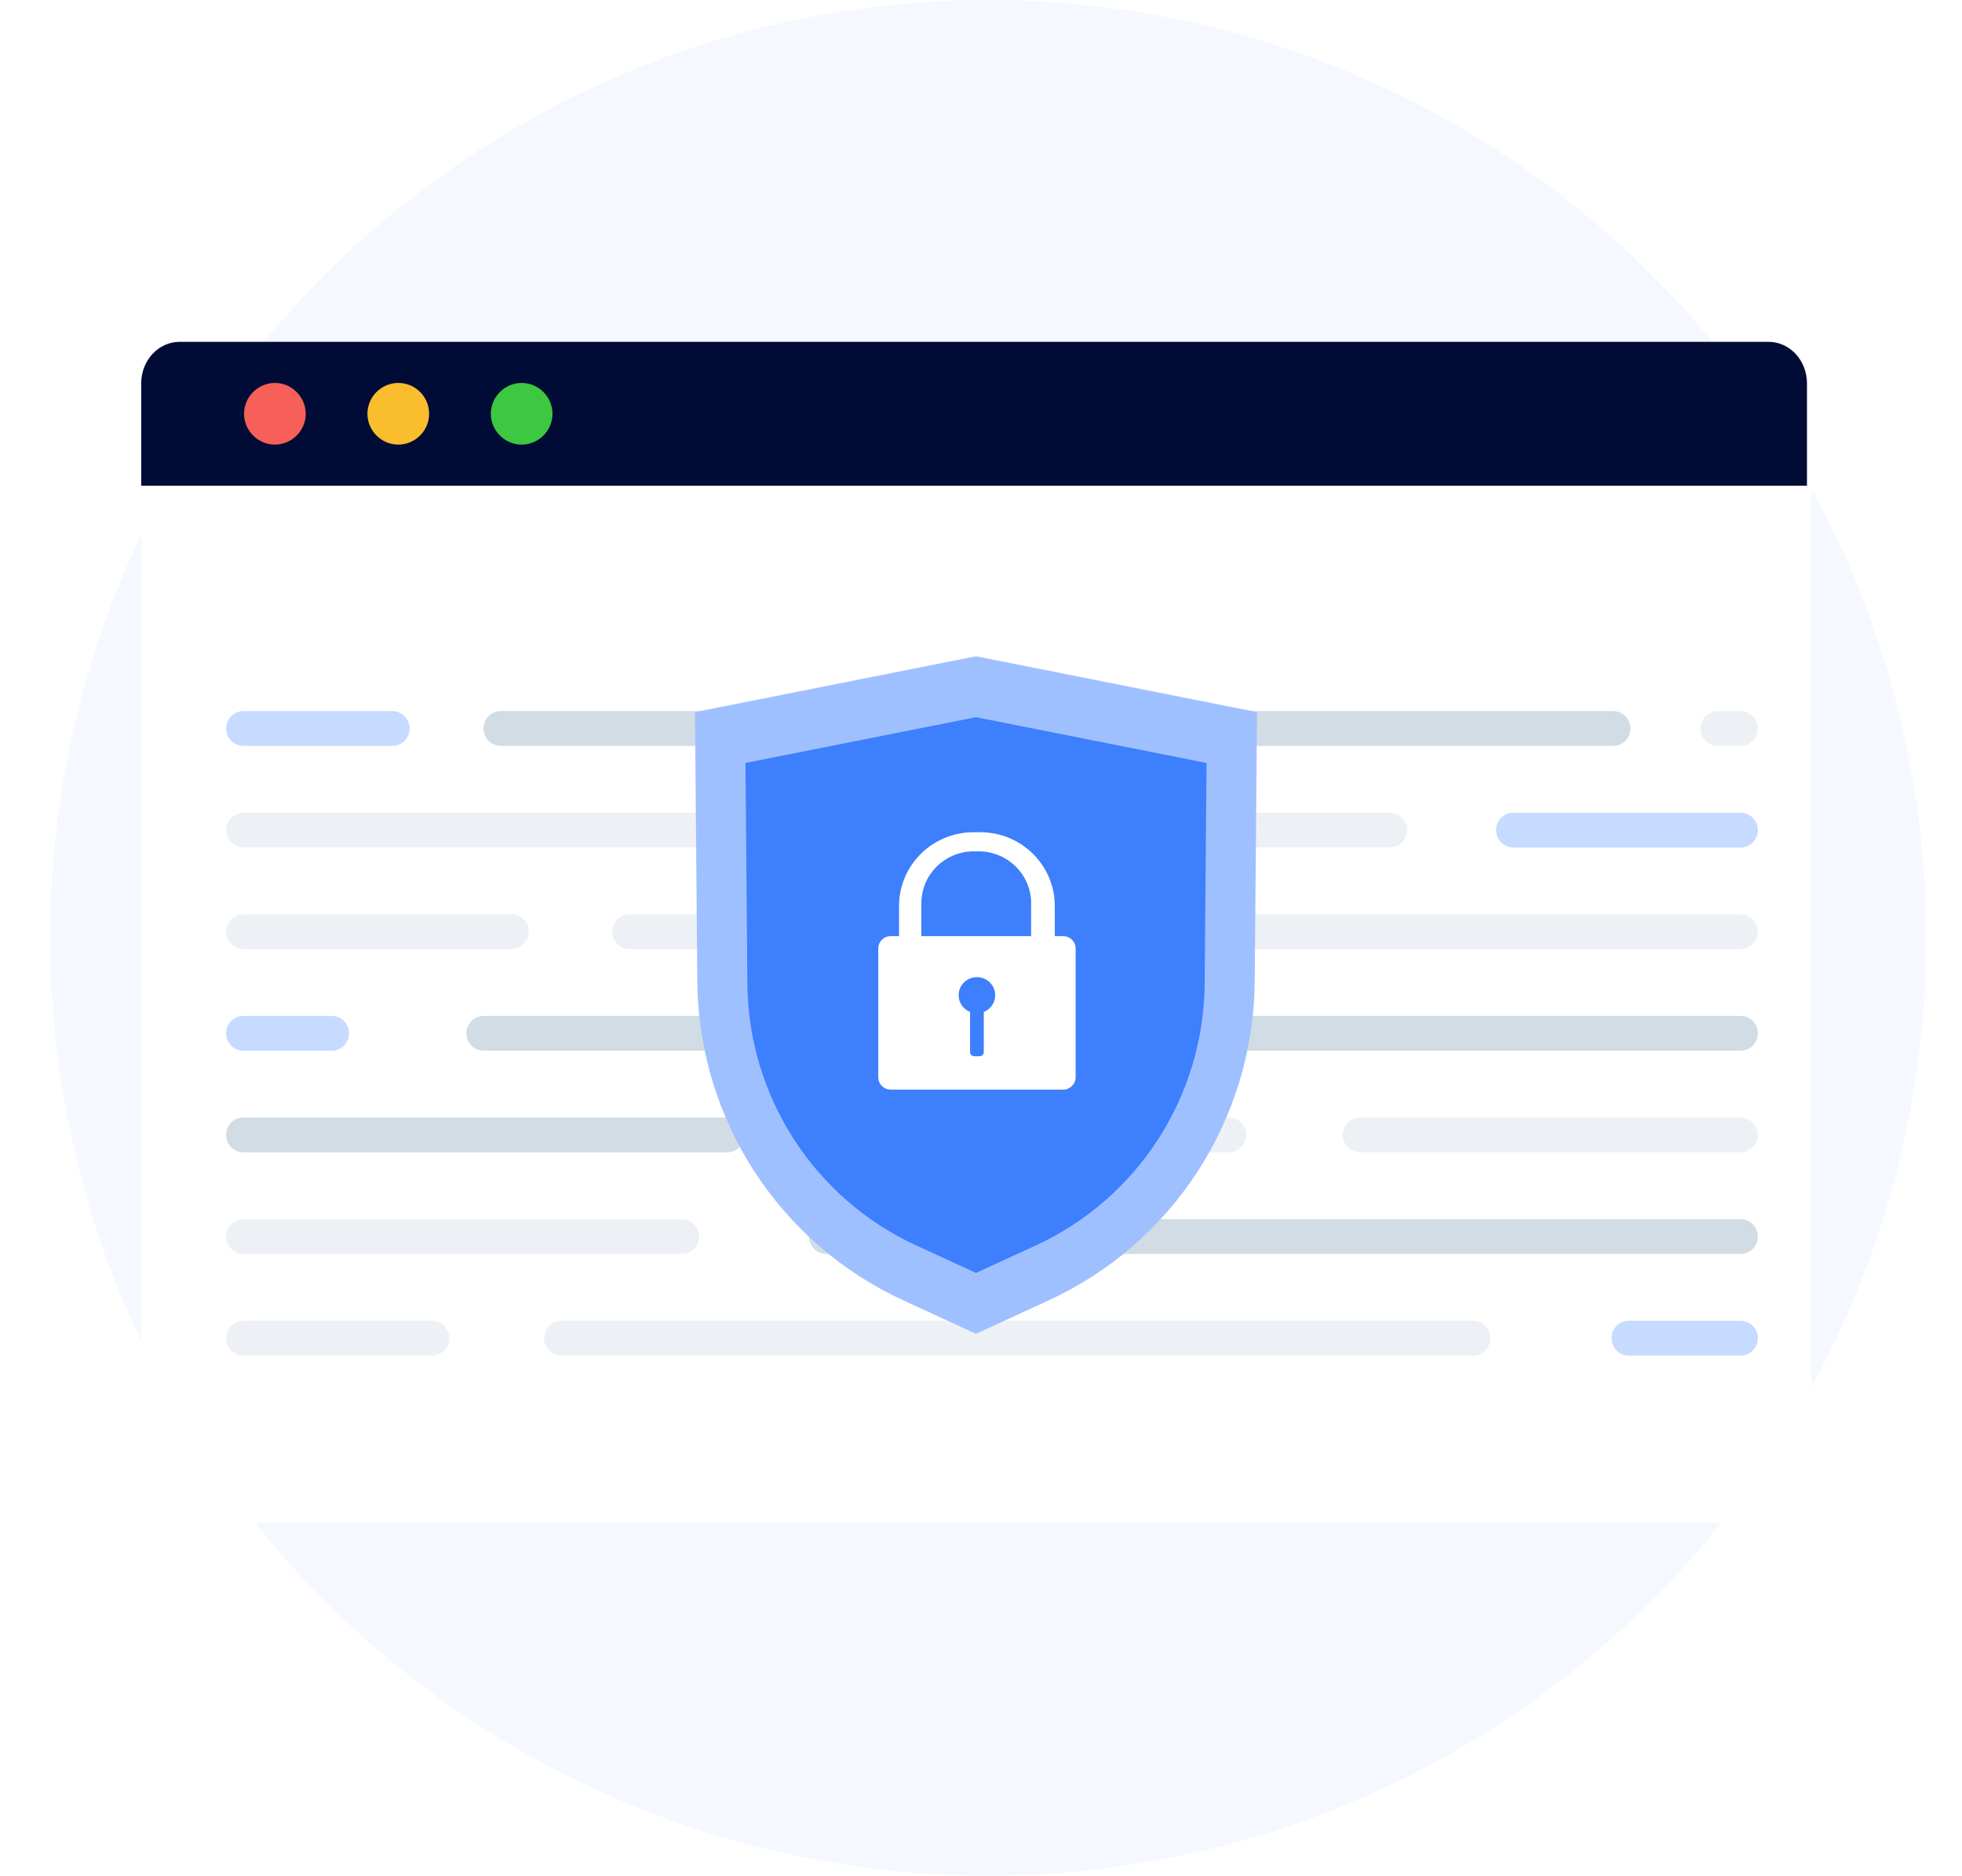<svg width="137" height="131" viewBox="0 0 137 131" fill="none" xmlns="http://www.w3.org/2000/svg">
<circle cx="69" cy="65.5" r="65.5" fill="#F5F8FF"/>
<g filter="url(#filter0_d_337_6772)">
<path d="M9.86 26.567C9.86 25.079 11.066 23.874 12.553 23.874H123.787C125.274 23.874 126.479 25.079 126.479 26.567V102.964C126.479 104.451 125.274 105.657 123.787 105.657H12.553C11.066 105.657 9.86 104.451 9.86 102.964V26.567Z" fill="white"/>
</g>
<path d="M9.86 26.774C9.86 25.172 11.063 23.874 12.546 23.874H123.489C124.973 23.874 126.175 25.172 126.175 26.774V33.926H9.86V26.774Z" fill="#000C36"/>
<path d="M21.348 28.9C21.348 30.08 20.374 31.054 19.194 31.054C18.014 31.054 17.04 30.08 17.04 28.9C17.04 27.72 18.014 26.746 19.194 26.746C20.374 26.746 21.348 27.72 21.348 28.9Z" fill="#F66058"/>
<path d="M29.964 28.9C29.964 30.08 28.991 31.054 27.81 31.054C26.63 31.054 25.656 30.08 25.656 28.9C25.656 27.72 26.63 26.746 27.81 26.746C29.02 26.746 29.964 27.72 29.964 28.9Z" fill="#F9BD2E"/>
<path d="M38.58 28.9C38.58 30.08 37.606 31.054 36.426 31.054C35.246 31.054 34.272 30.08 34.272 28.9C34.272 27.72 35.246 26.746 36.426 26.746C37.606 26.746 38.58 27.72 38.58 28.9Z" fill="#3CC840"/>
<g clip-path="url(#clip0_337_6772)">
<path d="M27.391 49.665H16.997C16.327 49.665 15.784 50.209 15.784 50.88C15.784 51.552 16.327 52.096 16.997 52.096H27.391C28.061 52.096 28.604 51.552 28.604 50.88C28.604 50.209 28.061 49.665 27.391 49.665Z" fill="#C6DBFF"/>
<path d="M33.758 50.88C33.758 51.552 34.301 52.096 34.971 52.096H112.634C113.304 52.096 113.847 51.552 113.847 50.88C113.847 50.209 113.304 49.665 112.634 49.665H34.971C34.301 49.665 33.758 50.209 33.758 50.88Z" fill="#D2DCE4"/>
<path d="M118.738 50.88C118.738 51.552 119.281 52.096 119.951 52.096H121.534C122.204 52.096 122.747 51.552 122.747 50.88C122.747 50.209 122.204 49.665 121.534 49.665H119.951C119.281 49.665 118.738 50.209 118.738 50.88Z" fill="#EDF1F6"/>
<path d="M97.04 56.762H16.997C16.327 56.762 15.784 57.306 15.784 57.978C15.784 58.65 16.327 59.194 16.997 59.194H97.04C97.71 59.194 98.253 58.65 98.253 57.978C98.253 57.306 97.71 56.762 97.04 56.762Z" fill="#EDF1F6"/>
<path d="M104.464 57.978C104.464 58.65 105.007 59.194 105.677 59.194H121.533C122.204 59.194 122.747 58.65 122.747 57.978C122.747 57.306 122.204 56.762 121.533 56.762H105.677C105.007 56.762 104.464 57.306 104.464 57.978Z" fill="#C6DBFF"/>
<path d="M35.717 63.859H16.997C16.327 63.859 15.784 64.403 15.784 65.074C15.784 65.746 16.327 66.29 16.997 66.29H35.717C36.387 66.29 36.93 65.746 36.93 65.074C36.93 64.403 36.387 63.859 35.717 63.859Z" fill="#EDF1F6"/>
<path d="M42.745 65.074C42.745 65.746 43.288 66.29 43.958 66.29H121.533C122.204 66.29 122.746 65.746 122.746 65.074C122.746 64.403 122.204 63.859 121.533 63.859H43.958C43.288 63.859 42.745 64.403 42.745 65.074Z" fill="#EDF1F6"/>
<path d="M23.161 70.956H16.997C16.327 70.956 15.784 71.5 15.784 72.172C15.784 72.843 16.327 73.388 16.997 73.388H23.161C23.831 73.388 24.374 72.843 24.374 72.172C24.374 71.5 23.831 70.956 23.161 70.956Z" fill="#C6DBFF"/>
<path d="M121.532 70.956H33.781C33.111 70.956 32.568 71.5 32.568 72.172C32.568 72.843 33.111 73.388 33.781 73.388H121.532C122.202 73.388 122.746 72.843 122.746 72.172C122.746 71.5 122.202 70.956 121.532 70.956Z" fill="#D2DCE4"/>
<path d="M50.783 78.053H16.997C16.327 78.053 15.784 78.597 15.784 79.269C15.784 79.94 16.327 80.484 16.997 80.484H50.783C51.453 80.484 51.996 79.94 51.996 79.269C51.996 78.597 51.453 78.053 50.783 78.053Z" fill="#D2DCE4"/>
<path d="M85.806 78.053H61.007C60.337 78.053 59.794 78.597 59.794 79.269C59.794 79.94 60.337 80.484 61.007 80.484H85.806C86.476 80.484 87.019 79.94 87.019 79.269C87.019 78.597 86.476 78.053 85.806 78.053Z" fill="#EDF1F6"/>
<path d="M121.533 78.053H94.972C94.302 78.053 93.759 78.597 93.759 79.269C93.759 79.94 94.302 80.484 94.972 80.484H121.533C122.203 80.484 122.746 79.94 122.746 79.269C122.746 78.597 122.203 78.053 121.533 78.053Z" fill="#EDF1F6"/>
<path d="M56.489 86.365C56.489 87.037 57.032 87.581 57.703 87.581H121.533C122.203 87.581 122.746 87.037 122.746 86.365C122.746 85.693 122.203 85.149 121.533 85.149H57.703C57.032 85.149 56.489 85.693 56.489 86.365Z" fill="#D2DCE4"/>
<path d="M47.611 85.149H16.997C16.327 85.149 15.784 85.693 15.784 86.365C15.784 87.037 16.327 87.581 16.997 87.581H47.611C48.282 87.581 48.825 87.037 48.825 86.365C48.825 85.693 48.282 85.149 47.611 85.149Z" fill="#EDF1F6"/>
<path d="M102.855 92.247H39.2C38.53 92.247 37.987 92.791 37.987 93.463C37.987 94.134 38.53 94.678 39.2 94.678H102.855C103.525 94.678 104.068 94.134 104.068 93.463C104.068 92.791 103.525 92.247 102.855 92.247Z" fill="#EDF1F6"/>
<path d="M112.526 93.463C112.526 94.134 113.069 94.678 113.739 94.678H121.534C122.204 94.678 122.747 94.134 122.747 93.463C122.747 92.791 122.204 92.247 121.534 92.247H113.739C113.069 92.247 112.526 92.791 112.526 93.463Z" fill="#C6DBFF"/>
<path d="M30.166 92.247H16.997C16.327 92.247 15.784 92.791 15.784 93.463C15.784 94.134 16.327 94.678 16.997 94.678H30.166C30.837 94.678 31.379 94.134 31.379 93.463C31.379 92.791 30.837 92.247 30.166 92.247Z" fill="#EDF1F6"/>
<path d="M87.774 49.735C87.72 56.001 87.668 62.27 87.614 68.539C87.537 78.136 81.923 86.824 73.219 90.826C71.534 91.598 69.854 92.375 68.172 93.147V93.165C68.164 93.162 68.156 93.157 68.151 93.155C68.146 93.157 68.138 93.162 68.131 93.165V93.147C66.449 92.375 64.769 91.598 63.084 90.826C54.38 86.824 48.767 78.135 48.689 68.539C48.635 62.27 48.583 56.001 48.529 49.735C55.061 48.438 61.599 47.141 68.131 45.841H68.172C74.704 47.141 81.241 48.438 87.774 49.735Z" fill="#9FC0FF"/>
<path d="M84.249 53.288C84.204 58.428 84.162 63.57 84.117 68.711C84.051 76.584 79.448 83.711 72.308 86.995C70.927 87.628 69.549 88.264 68.168 88.897V88.913C68.163 88.911 68.157 88.908 68.151 88.906C68.147 88.908 68.141 88.911 68.135 88.913V88.897C66.754 88.264 65.376 87.628 63.996 86.995C56.856 83.711 52.252 76.584 52.186 68.711C52.141 63.57 52.099 58.428 52.054 53.288C57.414 52.224 62.775 51.16 68.135 50.095H68.167C73.527 51.16 78.888 52.224 84.248 53.288H84.249Z" fill="#3D7FFC"/>
<path d="M74.238 65.383H73.652V63.276C73.652 60.431 71.323 58.125 68.449 58.125H67.981C65.108 58.125 62.778 60.431 62.778 63.276V65.383H62.193C61.714 65.383 61.326 65.767 61.326 66.241V75.242C61.326 75.716 61.714 76.102 62.193 76.102H74.239C74.717 76.102 75.108 75.716 75.108 75.242V66.241C75.108 65.767 74.718 65.383 74.239 65.383H74.238ZM68.694 70.68V73.487C68.694 73.643 68.564 73.772 68.403 73.772H68.024C67.866 73.772 67.736 73.643 67.736 73.487V70.68C67.27 70.494 66.938 70.041 66.938 69.509C66.938 68.82 67.497 68.26 68.191 68.249C68.2 68.247 68.206 68.247 68.215 68.247C68.918 68.247 69.49 68.811 69.49 69.509C69.49 70.041 69.16 70.494 68.695 70.68H68.694ZM72.001 65.383H64.334V63.092C64.334 61.086 65.974 59.46 68.002 59.46H68.33C70.359 59.46 72.001 61.086 72.001 63.092V65.383Z" fill="white"/>
</g>
<defs>
<filter id="filter0_d_337_6772" x="0.053" y="14.767" width="136.234" height="101.398" filterUnits="userSpaceOnUse" color-interpolation-filters="sRGB">
<feFlood flood-opacity="0" result="BackgroundImageFix"/>
<feColorMatrix in="SourceAlpha" type="matrix" values="0 0 0 0 0 0 0 0 0 0 0 0 0 0 0 0 0 0 127 0" result="hardAlpha"/>
<feOffset dy="0.701"/>
<feGaussianBlur stdDeviation="4.904"/>
<feComposite in2="hardAlpha" operator="out"/>
<feColorMatrix type="matrix" values="0 0 0 0 0.035 0 0 0 0 0.105 0 0 0 0 0.212 0 0 0 0.04 0"/>
<feBlend mode="normal" in2="BackgroundImageFix" result="effect1_dropShadow_337_6772"/>
<feBlend mode="normal" in="SourceGraphic" in2="effect1_dropShadow_337_6772" result="shape"/>
</filter>
<clipPath id="clip0_337_6772">
<rect width="106.963" height="48.837" fill="white" transform="translate(15.784 45.841)"/>
</clipPath>
</defs>
</svg>
